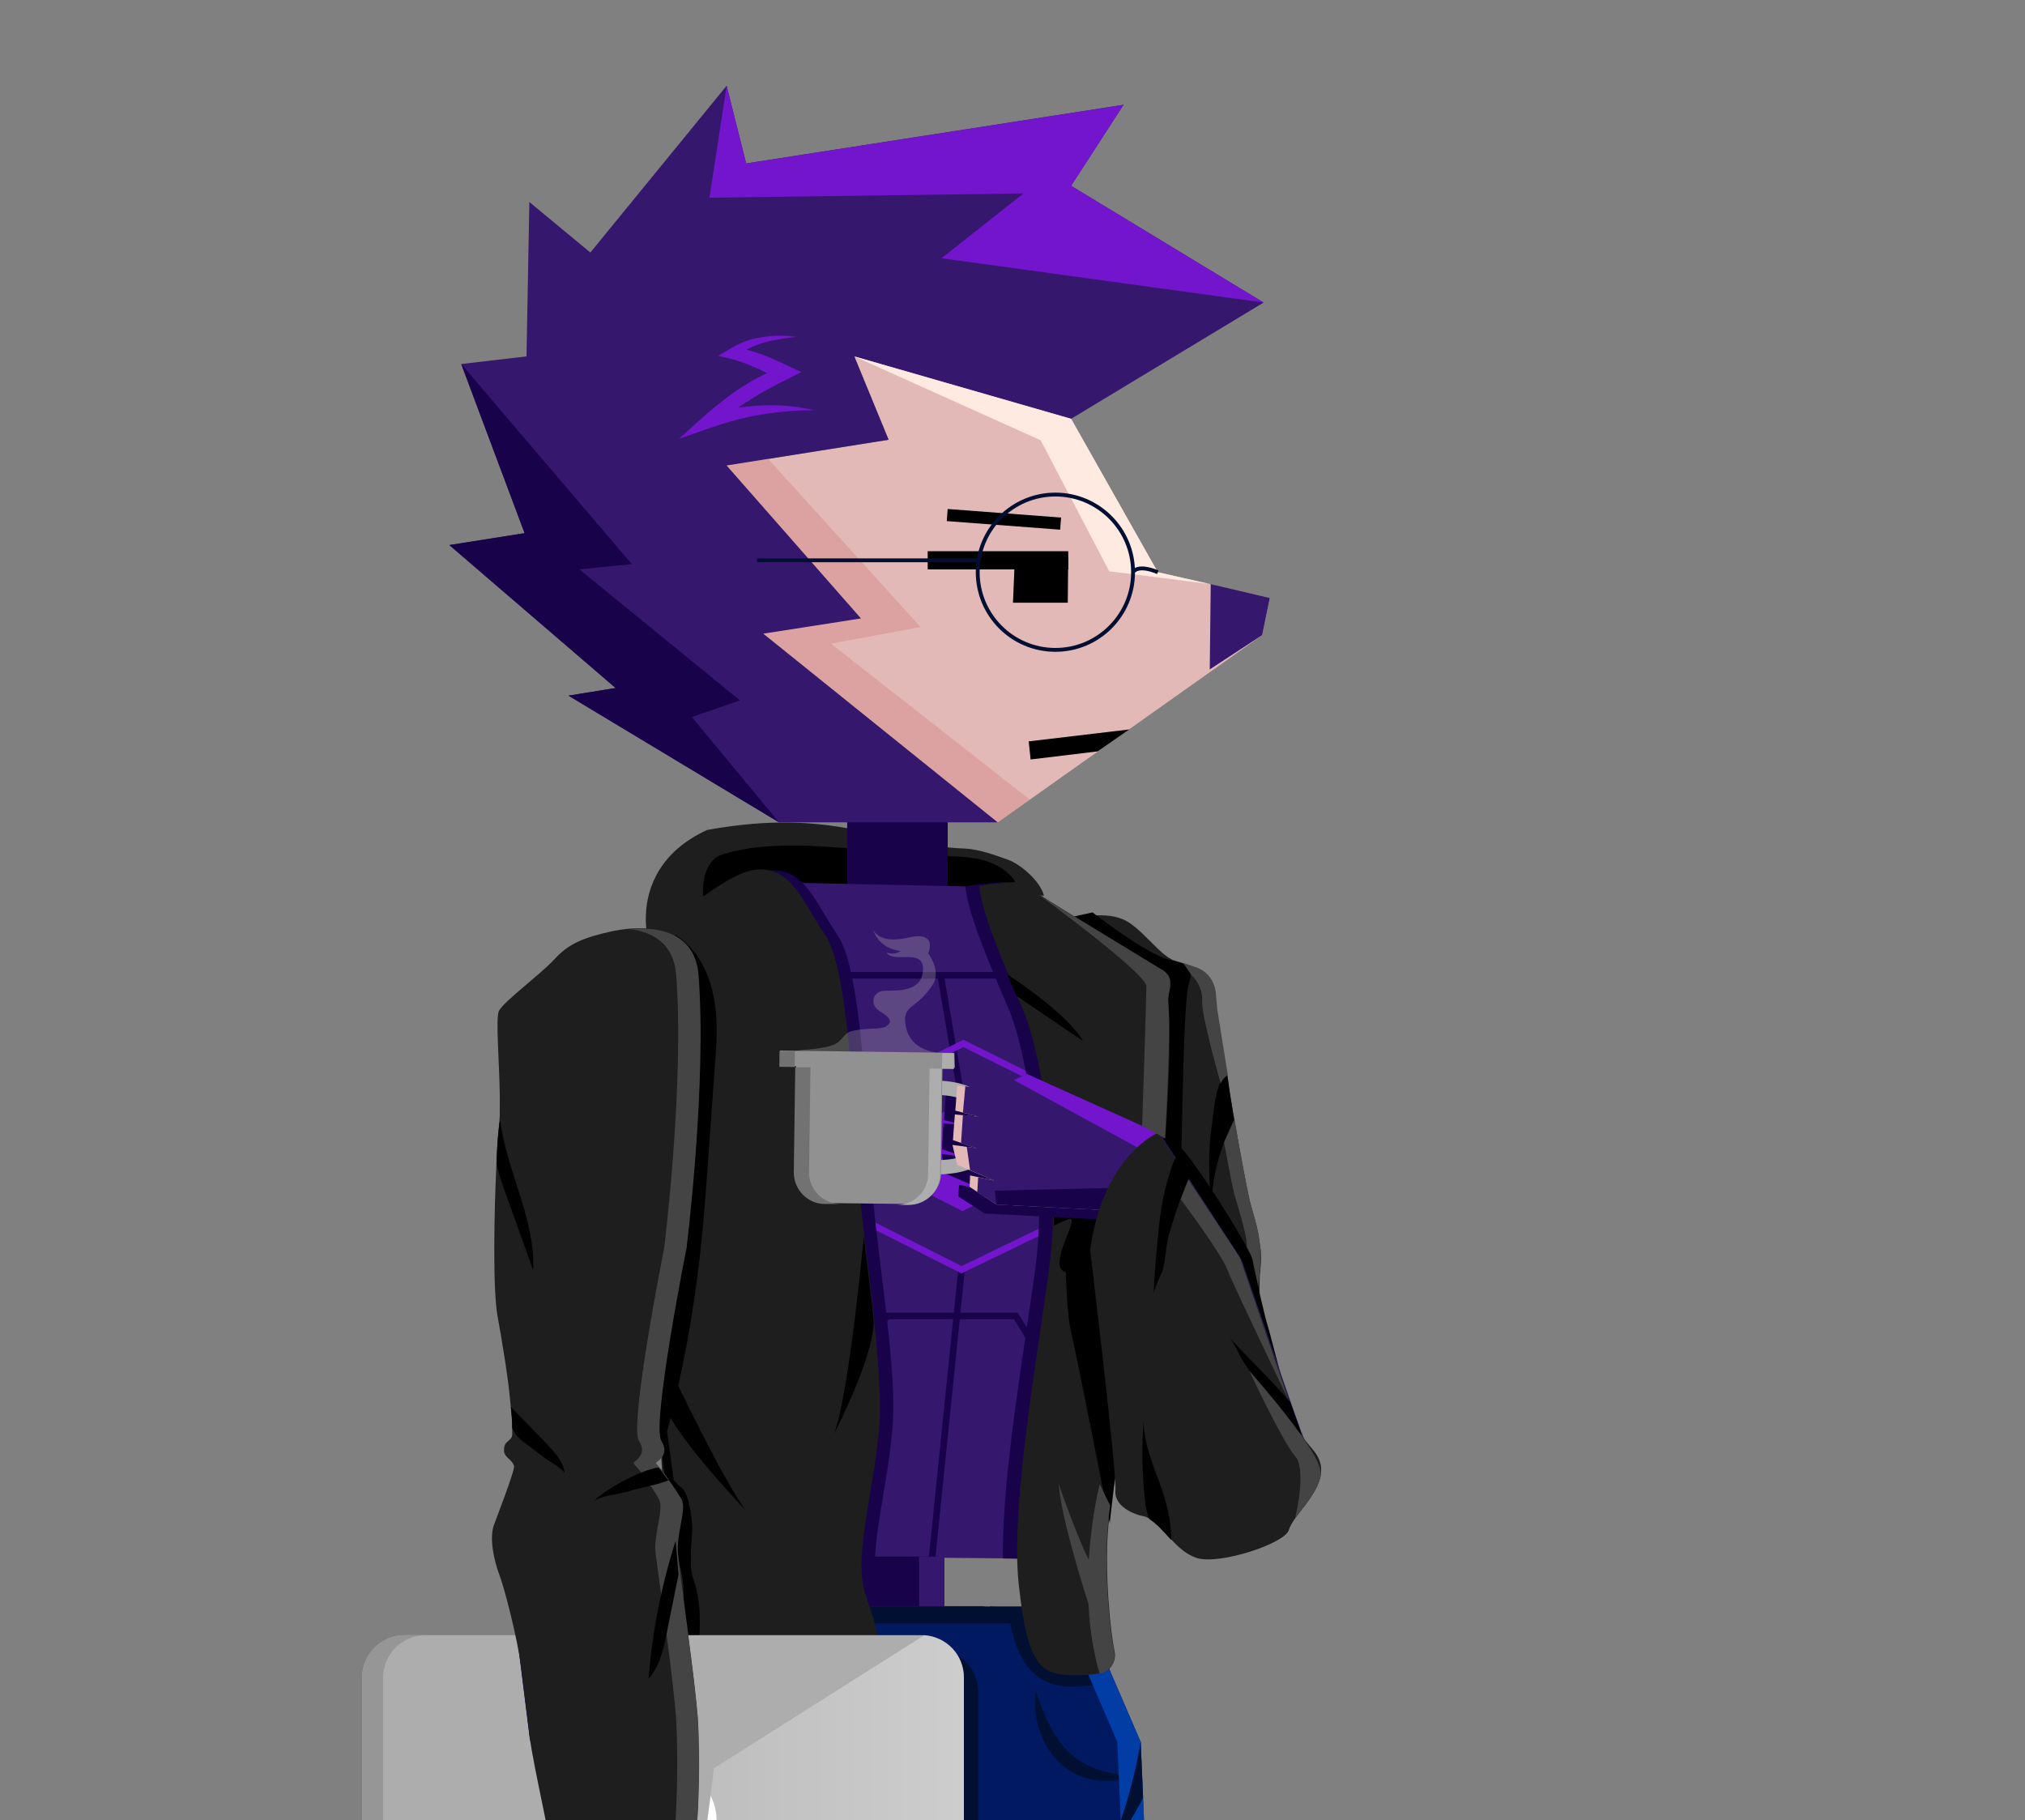 <svg fill="none" xmlns="http://www.w3.org/2000/svg" viewBox="0 0 425 382">
  <rect x="0" y="0" width="425" height="382" fill="#808080" stroke="none"/>
  <g clip-path="url(#clip0)">
    <path d="M140.4 204.9c-4.6-1.7-11-22 8-30.7 27-4.9 36.6 3.2 54 3.9 3 .1 6.5 1.4 9.3 2.4 2.8 1.1 6.7 4.6 7.4 7.5-19.6-1.8-44.6-2.8-64.2-1.4" fill="#1E1E1E"/>
    <path d="M151.5 195.1c-4.6-1.7-5.7-12.8-.6-15.5 12.6-4.5 30.9-.6 48.4.1 3 .1 6 .3 8.7 1.4 2.8 1.1 5.3 3.2 6 6.1-19.6-1.8-38.8.9-58.5 1.8" fill="#000"/>
    <path d="M198.9 188.4l-8 4.7-13.1-4.2v-21.5h21.1v21z" fill="#180249"/>
    <path d="M243 120.1l-18.2-32.2-45.5-13.1 7.2 17.5-34 5.4 28.2 32.1-20.5 3.2 49.2 39.6 55.5-39.3 1.6-7.8-23.5-5.4z" fill="#E3B9B7"/>
    <path d="M254.1 122.6l-.2 17.9 11-7.2 1.6-7.8-12.4-2.9z" fill="#36176E"/>
    <path d="M194.7 117.6h29.5" stroke="#000" stroke-width="3.823" stroke-miterlimit="10"/>
    <path d="M213 116.9l-.4 9.6h11.5l.1-9.6H213zM216.3 159.4l-.4-3.8 21.1-2.5-6.6 4.6-14.1 1.7z" fill="#000"/>
    <path d="M265.2 63.5L224.8 39l11-17-79.2 12.3-4.1-16.3-28.6 35-12.8-10.6-.6 32.4-13.7 1.6 13.3 35.5-15.8 2.5 34.9 30-9.9 1.6 44.2 26.6h45.9L160.2 133l20.5-3.2-28.2-32.1 34-5.4-7.2-17.5 45.5 13.1 40.4-24.4z" fill="#36176E"/>
    <path d="M265.2 63.5L224.8 39l11-17-79.2 12.3-4.1-16.3-3.6 23.5 65.9-.9-17.2 13.6 67.6 9.3z" fill="#7215CC"/>
    <path d="M155.3 147l-10.1 3.5 18.3 22.1-44.2-26.6 9.9-1.6-34.9-30 15.8-2.5-13.3-35.5 35.8 42-11 1.1 33.7 27.5z" fill="#180249"/>
    <path d="M179.3 74.8l39.1 17.6 14.4 27.5 21.3 2.7-11.1-2.5-18.2-32.2-45.5-13.1z" fill="#FFEAE1"/>
    <path opacity=".44" d="M161.2 96.3l32 35.3-18.8 3.5 41.7 32.7-6.7 4.8-49.2-39.6 20.5-3.2-28.2-32.1 8.7-1.4z" fill="#D38484"/>
    <path d="M198.8 108.1l23.8 1.8" stroke="#000" stroke-width="2.549" stroke-miterlimit="10"/>
    <path d="M167.1 70.7c-2.3.3-4.7.6-6.8 1.2-2.2.7-4.2 1.6-5.9 3l-.4-2c4.1.5 7.9 2.2 11.4 3.9l2.8 1.3-2.8 1.4c-2.8 1.4-5.5 2.8-8.1 4.5-2.6 1.6-5 3.5-7.5 5.5l-1.4-2.5c3.7-1.1 7.5-1.7 11.3-1.9 3.8-.2 7.7.2 11.3 1-3.8 0-7.5.3-11.2.9-3.7.6-7.2 1.6-10.7 2.8l-6.6 2.3 5.2-4.7c2.4-2.1 4.9-4.1 7.6-5.9 2.7-1.8 5.6-3.2 8.5-4.5v2.7c-3.5-1.8-6.9-3.5-10.5-4.4l-2.6-.6 2.2-1.3c2.1-1.3 4.4-2.3 6.9-2.6 2.6-.5 5-.4 7.3-.1z" fill="#7215CC"/>
    <path d="M212.4 202.3l5.2-3.8h.1l16-1.8 17.8 12.2 8.5 50.8-3.7 26.8-19.6 2.6-15.9-27.1-8.4-59.7z" fill="#36176E"/>
    <path d="M215.6 205.5l14 3.8 25.3 74.1M255.3 219.1l-20 6.8" stroke="#180249" stroke-width="1.384" stroke-miterlimit="10"/>
    <path d="M254.2 283.6l-16.5-25.1-19.9-55.2 2.7-5.7-2.8.9-4.4 4.7 19.9 56.9 21 23.5z" fill="#180249"/>
    <path d="M244.5 256.9l-1.3-52.2-29-18.4-56-1.2-25.7 14 .4 83.7 16.9 39.9 9.1 3.9 64.5.6 21.1-70.3z" fill="#36176E"/>
    <path d="M158.9 326.6l-16-44.2 6.3-15.6.6-66.5-8.6-5.7-8.7 4.5.4 83.7 16.9 39.9" fill="#180249"/>
    <path d="M142.2 233.2l27.8 11.1h70.2M158.2 185.1l14.6 19.6h23.6M203.7 241.6l-6.3-37M209.1 186.3l13.7 18.4h-26.4M201.8 266.5l-6.2 60.7" stroke="#180249" stroke-width="1.384" stroke-miterlimit="10"/>
    <path d="M222.7 256.4l-20.9 10.1-20-10.1v-27.2l20.4-10.2 20.5 10.2v27.2z" stroke="#7215CC" stroke-width="1.384" stroke-miterlimit="10"/>
    <path d="M212.1 249.3l-10.1 4.9-9.6-4.9v-13.1l9.8-4.8 9.9 4.8v13.1z" fill="#7215CC"/>
    <path d="M146 295.1h22.3l18-18.9h26.9l14.2 23.2M178.9 326.9l-8.2-14.3h-18.5M214.6 326.7l5.6-15.2h3.5" stroke="#180249" stroke-width="1.384" stroke-miterlimit="10"/>
    <path d="M218.7 327.2l19.5-69.9-1.2-51.8-22.8-19.2 29 18.4 1.3 52.2-21.1 70.3" fill="#7215CC"/>
    <path d="M134.7 203.6l-13.4 9.2-1.5 71.2" stroke="#180249" stroke-width="1.38" stroke-miterlimit="10"/>
    <path d="M198.2 326.7h-21.4v11.7h21.4v-11.7z" fill="#180249"/>
    <path d="M198.2 326.7h-5.3v11.7h5.3v-11.7z" fill="#36176E"/>
    <path d="M123.8 223.9h-5l-2.6 6.4 2.6 6.4h5l2.5-6.4-2.5-6.4z" fill="#7215CC"/>
    <path d="M233.1 193.6l15.7 10.9v52.9l-12.6 27.1 8.3-27.6-1.3-52.2-15.1-9.5 5-1.6zM139.7 194.9c4.2-.3 14.8-11.7 22-12.2 7.2-.5 9.5 6.9 14.1 13.6 4.3 6.3 5.7 28.6 6.7 46.5s5.7 42.3 4.9 55.6c-.8 13.3-5.4 27.3-3.2 35.4 2.2 8.2 5.1 11.1 0 15.5-17.9 15.9-42.2 13.7-41.2-.6.8-11.4-2.1-53.7-2.1-53.7l-1.2-100.1z" fill="#180249"/>
    <path d="M229.5 327.3c0-10.3 1.7-17.1 4-26.8 2.9-12 6.8-34 6.8-34s3.7-37.4 2.2-55.9c-.2-3 1.9-5.6-1.7-7.2-3.5-1.5-7.6-4.1-9.5-5.5-1.9-1.4-15.1-9.3-16.2-10.2-1.1-.9-1.3-2.7-4.9-2.5-3.6.2-7.6.8-7.6.8.5 5.6 4.7 15.5 9.1 25.8 4.3 10.3 7.7 35.5 5.9 51.8-1.7 14.7-7.4 44.9-7.1 63.5" fill="#180249"/>
    <path d="M190.7 406.3l7.4-37.8 9.8-31.3h12l8.7 3.6 8.2 26.4 4.3 38.3-10.4 72-18-1.4-13.5-8.4-8.5-61.4z" fill="#36176E"/>
    <path d="M214.3 340.8l-8.9 29.4-7.6 36.4 7.5 64.9-6.1-3.8-8.5-61.4 7.4-37.8 9.8-31.4 6.4 3.7z" fill="#180249"/>
    <path d="M227.5 477.3l9.3-72.9-5-37.2-7.8-26.8 4.6.4 8.2 26.4 4.3 38.3-10.4 72-3.2-.2z" fill="#7215CC"/>
    <path d="M204.8 370.2H217l-2.5 104.2" stroke="#180249" stroke-width="1.384" stroke-miterlimit="10"/>
    <path d="M217.4 340.8l-11.1-3.7H165l8.7 3.7h43.7zM173.7 340.8h39.9l6.8 4.8v15.1l-11.4 6.9-27.1-.4-8.2-26.4z" fill="#36176E"/>
    <path d="M176.1 340.8l8.5 26.4h-2.7l-8.2-26.4h2.4z" fill="#180249"/>
    <path d="M159.5 340.8l-6.5-3.7 66.9.1 8.7 3.6h-69.1z" fill="#010F33"/>
    <path d="M177.7 350.1h44.6" stroke="#180249" stroke-width="1.384" stroke-miterlimit="10"/>
    <path d="M208.6 346H191v8h17.6v-8z" fill="#7215CC"/>
    <path d="M204.4 370.9l4.7-.1 13.8-8.6.1-17.5-3.4-3.9h-6l6.8 4.8v15.1l-11.4 6.9h-4.4l-.2 3.3z" fill="#180249"/>
    <path d="M135.8 406.3l7.5-37.8 9.8-31.3H165l8.8 3.6 8.1 26.4 4.3 38.3-10 70.1-18.7-1.3-13.1-6.6-8.6-61.4z" fill="#36176E"/>
    <path d="M159.5 340.8l-9 29.4-7.6 36.4 7.4 64.3-5.9-3.2-8.6-61.4 7.5-37.8 9.7-31.4 6.5 3.7z" fill="#180249"/>
    <path d="M173 475.4l8.9-71-5-37.2-7.8-26.8 4.7.4 8.1 26.4 4.3 38.3-10 70.1-3.2-.2z" fill="#7215CC"/>
    <path d="M150.5 370.2h12.2l-3.2 104.2M152.1 360.5h13l6.2-11.2" stroke="#180249" stroke-width="1.384" stroke-miterlimit="10"/>
    <path d="M239.4 365.6l-10.7-24.8h-76.5l-2 5.4-6.9 22.2-7.4 37.8 3.3 23.7 5.2 37.7 3.1 1.6-2.7 10.8-2.9.7-8 10.3c-1.1 4.1.7 37.8.1 41.1-.7 3.3-4 7.7-1.1 10 3 2.2 3.2 8.7 3.2 8.7l28.4-9.8 11.7-65.5 6.5-45.6 3.5-24.5 5-23.4-.5 24.2L194 430l5.2 37.7s2 5.6 1.1 9.1c-.9 3.5-3.7 4.8-3.7 4.8l-8 9.5s1.8 45.1 0 50c-1.8 4.8 2.2 9.8 2.2 9.8l6.5-2.2 22-7.5 11.4-63.6 10.4-72-1.7-40zm-69.2 96.3l-4.9 34.1-6.7 5.8v-13.9l4.1-6.4v-20.6l7.5-5.5v6.5zm55.9-20.6l-7 9.1-3.2-27.7 4.5-10.5 8.2 6.5-2.5 22.6z" fill="#001960"/>
    <path d="M194.5 493.7l.4 47.4 2.5 7.5-6.5 2.2s-3.9-4.9-2.2-9.8c1.8-4.8 0-50 0-50l8-9.5s2.8-1.4 3.7-4.8c.9-3.5-1.1-9.1-1.1-9.1l-8.6-61.4.5-24.2 5.2 4.3v20.1l8.9 65s.5 7.2-2.4 12.1c-2.9 4.9-8.4 10.2-8.4 10.2zM139.5 493.7l.4 47.4 2.5 7.5-6.5 2.2s0-3.3-.8-4.9c-1.2-2.4-3.2-3-3.5-5.3-.4-2.4 2.4-9.4 2.4-9.4l-.3-40.1 8.1-10.3 2.9-.7 2.7-10.8-3.1-1.7-8.7-61.4.5-24.2 5.2 4.3v20.1l12 62.7s-2.6 9.5-5.5 14.4c-2.8 4.9-8.3 10.2-8.3 10.2zM217.4 354.9c.8 2.5 1.7 4.9 2.8 7 1.1 2.2 2.4 4.2 4.1 5.8.8.8 1.7 1.5 2.7 2.1 1 .6 2.1 1.1 3.2 1.5 2.3.8 4.7 1.2 7.4 1.5-2.5.9-5.2 1.2-8 .8-1.4-.3-2.7-.7-4-1.3-1.3-.7-2.4-1.5-3.4-2.5-2-2-3.4-4.5-4.2-7.1-.7-2.4-1-5.1-.6-7.8zM211.9 340c1.9 10.6 6.7 14.1 13.2 14 2 0 3.5-.2 4.7-.4 2.2-.4 3.5-2.6 3-4.7-.3-1.3-2.4-5.5-2.7-8.3" fill="#010F33"/>
    <path d="M205.3 355.1v66c0 4.9-4 8.9-8.9 8.9H194l-3.3-23.7.5-24.2-5 23.4-3.5 24.5h-43.6l-3.3-23.7 7.4-37.8 6.9-22.2h46.8c4.8.2 8.4 4.1 8.4 8.8z" fill="#010F33"/>
    <path d="M239.4 365.6l-10.7-24.8h-4.9l10.7 24.8 1.7 39.9-10.4 72-11.4 63.6-22 7.5-2.5.8c.5.9.9 1.4.9 1.4l6.5-2.2 22-7.5 11.4-63.6 10.4-72-1.7-39.9zm-53.1 16.5l-5 23.4-3.5 24.5-6.5 45.6-11.7 65.5-23.6 8.1c.1 1 .2 1.6.2 1.6l28.4-9.8 11.7-65.5 6.5-45.6 3.2-22.4-.2-1.3.5-24.1z" fill="#023DA5"/>
    <path d="M239.4 365.6s-2.4 15.9-9.1 27.6c0 0 8.4-13 9.6-15.9l-.5-11.7z" fill="#010F33"/>
    <path d="M184.6 298.3c-.8 13.3-5.4 27.3-3.2 35.4 2.2 8.2 5.1 11.1 0 15.5-17.9 15.9-42.2 13.7-41.2-.6.8-11.3-2.1-53.7-2.1-53.7L137 194.7c4.2-.3 14.8-11.7 22-12.2 7.2-.5 9.5 6.9 14.1 13.6 4.3 6.3 5.7 28.6 6.7 46.5.3 5.2.9 10.9 1.6 16.7.7 6 1.5 12.1 2.1 17.9.8 8.2 1.4 15.6 1.1 21.1z" fill="#1E1E1E"/>
    <path d="M150 224.2c-.5 7.4-1.1 14.9-1.6 22.3-.4 5.4-.8 10.7-1.4 16.1-1.4 12.8-3.7 25.5-7 37.9-.7-.3-1.3-.8-1.8-1.3.2-9.8 5.7-37.3 5.7-37.3s4.3-34.7 2.5-57.4c-.3-3.9-2.1-6.5-4.7-8v-.3c4.4 2.7 7 7.6 8 12.7 1.1 5 .7 10.2.3 15.3zM145.4 331c2.9 8.4.3 12.6 2.1 21.3.2 1.1.3 2.6-.7 3.1-.3.1-.6.2-.9.1-.6-5.5-1.5-12.8-2.4-18.7 0-1.4 0-2.8-.1-4.2-.2-2-.7-4-1.2-5.9 0-.2 0-.5-.1-.6-.5-3.9 1.7-9.1.8-11.2-.6-1.2-2.1-3.4-3.4-5.2.8-.6 2.4 1.7 3.7 2.7 1.4 1.1 2.2 7.1 2.1 8.8-.1 1.7-.7 7.6.1 9.8z" fill="#000"/>
    <path d="M140 300.5l1.5 11-2-1.8-1.3-10.5 1.8 1.3zM183.4 277.4c-.2 7.7-7.9 22.7-8.4 23.6 3.1-7.4 6.3-41.5 6.3-41.5.7 6 1.5 12.1 2.1 17.9zM141.5 289.1s10.7 22.4 15.1 28c0 0-17.7-18.4-17.5-24 .2-5.6 2.4-4 2.4-4z" fill="#000"/>
    <path d="M202.3 352.1v66c0 4.9-4 8.9-8.9 8.9H84.9c-4.9 0-8.9-4-8.9-8.9v-66c0-4.9 4-8.9 8.9-8.9h109c4.7.3 8.4 4.1 8.4 8.9z" fill="#ADADAD"/>
    <path d="M89.3 427h-4.4c-4.9 0-8.9-4-8.9-8.9v-66c0-4.9 4-8.9 8.9-8.9h4.4c-4.9 0-8.9 4-8.9 8.9v66c0 4.9 4 8.9 8.9 8.9z" fill="#969696"/>
    <path opacity=".39" d="M202.3 352.1v66.4c0 4.7-3.8 8.5-8.5 8.5l-97.7-.7-9.6-15.1 107.5-68c4.6.3 8.3 4.1 8.3 8.9z" fill="url(#paint0_linear)"/>
    <path d="M139.2 393.3c6.186 0 11.2-5.014 11.2-11.2 0-6.186-5.014-11.2-11.2-11.2-6.186 0-11.2 5.014-11.2 11.2 0 6.186 5.014 11.2 11.2 11.2z" fill="#fff"/>
    <path d="M106 233.7c-.4.5-.7 1-.9 1.5-.1-.5-.1-.9-.1-1.4-.1-1.2-.1-2.4 0-3.6v.2l1 3.3z" fill="#000"/>
    <path d="M245.3 210.6c1.5 18.6-2.2 55.9-2.2 55.9s-3.9 22-6.8 34c-1.4 5.7-2.5 10.5-3.2 15.5-.8 5.5-1 11.4-.5 19.3.4 5.8.9 9.2 1.3 11.2.5 2.2-.9 4.3-3 4.7-1.2.2-2.8.4-4.7.4-7.8.1-10.5-1.6-12.4-19.2-1.9-17.5 4.9-52.6 6.7-68.9 1.9-16.3-1.5-41.5-5.9-51.8-4.3-10.3-8.6-20.2-9.1-25.8 0 0 4-.6 7.6-.8 3.6-.2 3.8 1.6 4.9 2.5 1 .9 14.2 8.8 16.2 10.2 2 1.4 6 4 9.5 5.5 3.5 1.6 1.4 4.3 1.6 7.3z" fill="#1E1E1E"/>
    <path d="M271.8 305.7l-14.7 3.1s-16.1-8.9-19.1-16.6c-3-7.8 1.1-52.3 1.1-52.3l-13.5-47.2s5.7-1.4 9.7.1c4 1.4 8 7.8 11.2 8.8 3.2 1 8.6 2.2 8.6 7.3 0 .7.1 1.7.3 3.2.3 2.4.8 5.7 1.4 9.5.7 4.5 1.6 9.5 2.4 14.1 1.3 7.6 2.6 14.2 3 16 .7 2.9 1.8 5.7 2.2 9.4 0 .2 0 .3.1.5 0 .3.1.6.1.9.1 1.2.1 2.6-.1 4.1 0 .5-.1.9-.1 1.4-.3 6.5.7 13.7 1.9 15.6 1.3 1.8 4.6 19.4 5.5 22.1z" fill="#1E1E1E"/>
    <path d="M244.5 240.9c.6-10.3 1.4-22.5.7-30.3-.2-3 1.9-5.6-1.7-7.2-3.5-1.5-7.6-4.1-9.5-5.5-1-.7-5-3.2-8.8-5.5l4.1-.9s11.2 8.7 16 9.9c4.7 1.3 5.3 1.2 4.1 5.5-1.1 4.3-1.5 39.6-1.5 39.6l-3.4-5.6zM254.3 256.2c-.4-7-1-13.5.1-20.5.4-2.6.6-7.2 2.3-9.4.3-.3.6-.6.9-.7.3 2.4.8 5.7 1.4 9.5-3.4 6.4-5.1 13.8-4.7 21.1z" fill="#000"/>
    <path d="M250.1 204.7s2.4 2.2 2.2 5.3c-.2 3.1 3.9 17.4 3.9 17.4s.5-1.3 1.5-1.7l-2.2-13.7s-.2-2.2-.3-3.2c-.1-1-.4-4.6-4.5-5.9-4.1-1.3-2.4-.8-2.4-.8l1.8 2.6zM264.3 267.9c-.1 1.2-.2 2.2-.2 2.2s-.9-4.3-1.2-5.5c-.2-1.2-1.2-2.7-1.2-2.7 0-3.2-2.2-9.5-2.7-11.5s-2.1-10.6-2.1-10.6l2.1-4.7.2.5c1.3 7.6 2.6 14.2 3 16 .7 2.9 1.8 5.7 2.2 9.4 0 .2 0 .4.1.5 0 .4 0 .7.1.9v.2c0 1.4-.1 3.6-.3 5.3z" fill="#444"/>
    <path d="M243.3 238.4s4.1 1.8 5.3 3.3c4.9 6.1 14 20.8 14.3 22.9.4 2.6 2.9 13.1 3.2 13.8.3.7 6.1 23.4 6.1 23.4L260.3 264l-17-25.6zM221.1 257.3s1.2-.7 3.2-1.4c2.8-1-4.9 10.1-.6 11.1 0 0 .2 9.4 1.2 13 .9 3.6 8 39.7 8 39.7l7.8-67.3-19.5-1.4v6.3h-.1z" fill="#000"/>
    <path d="M144.4 201.6l-5.7-3.1-16.2.4-15.9 14.3-1.9 51.5 7.3 26.2h19.7l12.3-29 .4-60.3z" fill="#36176E"/>
    <path d="M109.8 230.2l8.9 10.3 12.2-10.3" stroke="#7215CC" stroke-width="1.384" stroke-miterlimit="10"/>
    <path d="M122.5 198.9l-9.9 16-2.8 68-5.1-18.2 1.8-51.5 16-14.3z" fill="#180249"/>
    <path d="M142.9 204.5l-12 8.1.1 78.3" stroke="#180249" stroke-width="1.384" stroke-miterlimit="10"/>
    <path d="M131.7 290.9l7.5-29.2.9-58.6-4.4-4.5 3-.1 5.7 3.1-.4 60.3-12.3 29z" fill="#7215CC"/>
    <path d="M114.9 290.4l-1.1 40.1 14.9-1.8-.9-40.4-12.9 2.1z" fill="#180249"/>
    <path d="M146.5 360.7l-2.8 32.2-21.5 2.6-11-30.4-5.5-44.4 7-10.6 17.7-2.2 10.5 8.4 5.6 44.4z" fill="#36176E"/>
    <path d="M131.2 394.4l-6.1-18.3-6.3-50.4.9-7.4 2-9.4" stroke="#180249" stroke-width="1.384" stroke-miterlimit="10"/>
    <path d="M121.572 333.285l-3.573.443 3.459 27.886 3.573-.443-3.459-27.886z" fill="#7215CC"/>
    <path d="M112.7 366.4l12.4 9.7 20.2-14.4" stroke="#7215CC" stroke-width="1.384" stroke-miterlimit="10"/>
    <path d="M117.1 309.5l-6.3 11 5.7 46.2L127 395l-4.8.5-11-30.8-5.5-44 7-10.6 4.4-.6z" fill="#180249"/>
    <path d="M125.5 308.5l4.9-.6 10.5 8.4 5.6 44.4-2.8 32.2-4.6.5 2.9-31.2-5.6-44.6-10.9-9.1z" fill="#7215CC"/>
    <path d="M140.3 310.7l-.9-1.2c.3.4.7 1 .9 1.2z" fill="#ADADAD"/>
    <path d="M146.5 360.7c.5 6.8.4 20.6-.8 27.3-.9 5.3.1 4.7-6.6 5.4-6.7.7-16.7 4.5-19.3 5.3-2.6.8-3.4-3-3.4-6s-4.6-22.6-5.2-28c-.6-5.3-1-8.2-1.8-14.6s-3.6-17-4.6-19.6c-1-2.6-2.3-7.8-1-10.8 0 0 4.2-10.9 4.1-11.9-.2-1.3-1.9-1.8-2.1-3.1-.2-2.5 1.5-2 1.7-3.5v-1.5c0-1.3-.1-2.8-.3-4.4-.5-6-1.8-13.7-2.8-19.2-1-5.9-.7-21.6-.2-32 .1-3.1.3-5.8.5-7.5 0-.3.1-.7.1-1 0-.6.1-1.2.1-1.9v-3.5c-.1-7.5-.9-16.4-.2-18 1-2 8.5-7.5 11.6-10.8 3-3.3 6-4.6 12.4-6 8.6-1.7 17 0 17.7 9 1.8 22.8-2.5 57.4-2.5 57.4s-7.4 37.2-5.3 40.5c2.1 3.3-1.6 4.5-1.1 4.8.1.1.4.4.7.8.3.4.7.8 1.1 1.4 1.4 1.8 3.1 4.2 3.7 5.5 1 2.1-1.2 7.3-.8 11.2.4 3.9 3.6 26 4.3 34.7z" fill="#1E1E1E"/>
    <path d="M118.5 309.2c-.1-.7-3.7-2.8-4.3-3.3-1.5-1.1-3-2.3-4.5-3.4-1.2-.9-1.8-1.8-2.2-2.8 0-1.3-.1-2.8-.3-4.4 2.5 2.5 5 5.1 7.5 7.7 1.7 1.8 3.6 3.8 3.8 6.2zM111.9 266.6l-5.7-15.9c-.8-2.1-1.5-4.3-2-6.5.1-3.1.3-5.8.5-7.5 0-.3.1-.7.1-1 .1-.2.1-.3.2-.5 1.3 10.6 7.4 20.7 6.9 31.4z" fill="#000"/>
    <path d="M146.5 360.7c.5 6.8.4 20.6-.8 27.3-.9 5.3.1 4.7-6.6 5.4-6.7.7-16.7 4.5-19.3 5.3-1 .3-1.7-.1-2.2-.8 4.1-1.4 11.6-3.9 16.9-4.5 6.7-.7 5.7-.1 6.6-5.4 1.2-6.7 1.2-20.5.8-27.3-.3-4-1.1-10.9-2-17.5-.4-2.9-.8-5.8-1.1-8.3-.6-4.2-1-7.5-1.2-8.8-.5-3.9 1.7-9.1.8-11.2-.3-.7-1-1.8-1.8-3-.3-.4-.5-.8-.8-1.2-.1-.1-.2-.3-.3-.4-.1-.1-.2-.2-.3-.4-.1-.1-.1-.2-.2-.3l-.1-.1c0-.1-.1-.1-.1-.2-.1-.1-.1-.2-.2-.2-.3-.4-.6-.8-.9-1.1-.4-.4-.6-.7-.7-.8-.5-.4 3.2-1.5 1.1-4.8s5.3-40.5 5.3-40.5 4.3-34.7 2.5-57.4c-.5-6.1-4.5-8.9-9.8-9.5 7.4-.7 13.8 1.6 14.5 9.5 1.8 22.8-2.5 57.4-2.5 57.4s-7.4 37.2-5.3 40.5c2.1 3.3-1.6 4.5-1.1 4.8.1.1.4.4.7.8.3.4.7.8 1.1 1.4 0 0 .1.1.1.2l.1.1c.1.1.2.2.2.3 0 0 0 .1.1.1.2.2.3.4.4.6 1.1 1.5 2.2 3.2 2.7 4.1 1 2.1-1.2 7.3-.8 11.2.3 3.9 3.5 26 4.2 34.7z" fill="#444"/>
    <path d="M140.3 310.7c-1.1.5-2.5.8-3.8 1.2-.3-.4-.5-.8-.8-1.2-.2-.3-.4-.5-.5-.8-.1-.1-.1-.2-.2-.3l-.1-.1c0-.1-.1-.1-.1-.2-.1-.1-.1-.2-.2-.2 1.4-.6 2.7-1 3.8-1.1.3.4.7.8 1.1 1.4 0 0 .1.1.1.2l.1.1c.1.1.2.2.2.3 0 0 0 .1.1.1 0 .3.2.5.3.6zM142.4 330.5c-.8 3.8-1.5 7.6-2.3 11.4-.1.4-.2.9-.3 1.3-.4-2.9-.8-5.8-1.1-8.3.8-3.9 1.9-7.7 3.1-11.5l.6 7.1z" fill="#444"/>
    <path d="M140.3 310.7c-2.4 1-5.9 1.5-8.4 2.3-1.5.5-6.1 1-7.3 2.1 1.9-2.1 9.4-6.5 13.6-7.1.3.4.7.8 1.1 1.4.2.3.8 1.1 1 1.3zM141.8 323.4c-3 9.4-4.9 19.1-5.7 29 2.5-2.9 3.3-6.7 4-10.5.8-3.8 1.5-7.6 2.3-11.4" fill="#000"/>
    <path d="M155.1 407.3l-11.4-14.4c1.6-.4 1.4-1.4 2-4.8 1.2-6.7 1.2-20.5.8-27.3-.3-4-1.1-10.9-2-17.5h2.4s3.6 21.8 2.8 28.9c-.8 7.1-2.8 21.4-2.8 21.4l8.2 13.7z" fill="#ADADAD"/>
    <path d="M221.5 136.4c9.002 0 16.3-7.298 16.3-16.3s-7.298-16.3-16.3-16.3-16.3 7.298-16.3 16.3 7.298 16.3 16.3 16.3zM205.2 117.6h-46.3M237.8 120.1s.8-1.8 5.2 0" stroke="#010F33" stroke-width=".809" stroke-miterlimit="10"/>
    <path d="M240.7 239.7l-27.5-12.4-2.7 1.3-4.2 2.1-6.1-.8v.2l-1.7-.4-.4 5.4 5 1.2-3.4-.4-1.7-.1-.3 5.4 5 1.7-2.1-.3-3-.4 1 4.2 7.7 3.3-3.3-.7-1.7-.3-.2 2.4 5.6 3.6 25.1 1.3-.2-4.8 4.8-5.3 4.3-6.2z" fill="#180249"/>
    <path d="M196.1 228.3c3.6 0 11.6.6 11.5 9.1-.1 7.8-8.8 7.7-13.9 7.6" stroke="#ADADAD" stroke-width="3" stroke-miterlimit="10"/>
    <path d="M200.3 221l-36.6-.5v3.3h3.4l-.3 22.1c0 3.6 2.9 6.6 6.5 6.6l17.6.2c3.6 0 6.6-2.9 6.6-6.5l.3-22.1h2.6l-.1-3.1z" fill="#919191"/>
    <path d="M195.1 224.3h2.5l-.3 22.1c0 3.6-3 6.5-6.6 6.5h-2.5c3.6 0 6.6-2.9 6.6-6.5l.3-22.1zM197.742 221.034l-.043 3.299 2.499.033.044-3.299-2.5-.033z" fill="#ADADAD"/>
    <path d="M163.616 220.611l-.044 3.299 3.2.043.043-3.3-3.199-.042zM176.3 252.7h-3.2c-3.6 0-6.5-3-6.5-6.6l.3-22.1h3.2l-.3 22.1c0 3.6 2.9 6.5 6.5 6.6z" fill="#727272"/>
    <path d="M275.1 307l-2.2 4.7-3.5 7.5-16.8 5.8-6.8-4.6-5-3.4-4.6-3.1-4.6-60.1-.1-1.6-.2-3-.3-3.6 2.9-1.9 4.8-3.2 1.1-.7 3.4-2.2 3.6 5.5 2.8 4.4 11 17 10.2 29.5 2.3 6.5c0 .1 0 .1.1.2l.1.2 1.8 6.1z" fill="#36176E"/>
    <path d="M200.9 227.8l-.4 5.3 4.9 1.3-5-.5-.4 5.4 5 1.7-5.1-.7 1 4.2 7.8 3.3-5.1-1.1-.1 2.4 5.6 3.7 25.1 1.3-.2-4.8-.5-10.9-.2-3.7-32.4-6.9z" fill="#E3B9B7"/>
    <path d="M212.3 229.2l-9.7-1.2-.5 5.5 3.3.9-3.3-.4-.4 5.9 3.3 1.1-2.1-.3.7 4.9 5.1 2.2-3.4-.7-.2 3.1 4 2.6 25.1 1.3-.2-4.8 4.7-5.3 4.3-6.2-27.5-12.4-6.9 3.4 3.7.4z" fill="#36176E"/>
    <path d="M234 249.3l-25.2.6.3 2.9 25.1 1.3-.2-4.8z" fill="#180249"/>
    <path d="M240.3 241.7l-27.5-15 2.7-1.3 27.5 12.4-2.7 3.9z" fill="#7215CC"/>
    <path d="M277.2 309.6c-.6 3.4-3.6 6.6-5.4 9.1-.6.9-1.1 1.7-1.3 2.4-.7 2.8-14.5 7.4-19.3 5.9-2.2-.7-3.9-2.3-5.4-3.9-1.5-1.6-2.9-3.3-4.5-4.3-.6-.4-1.2-.6-1.9-.7 0 0-5.6-1.3-5.3-5.3.3-4-5.3-50.4-5.3-50.4s.4-3.8 1.9-8.6c.2-.5.4-1 .6-1.6.4-1 .8-2 1.3-3 .4-.8.8-1.6 1.3-2.4 1.3-2.2 2.9-4.3 4.9-6.1.3-.3.6-.5.9-.8 1-.8 2.2-1.6 3.4-2.2l3.6 5.5 2.8 4.4 11 17 10.2 29.5 2.3 6.5c0 .1 0 .1.1.2 0 .1 0 .1.1.2 1 2.6 4.7 4.2 4 8.6z" fill="#1E1E1E"/>
    <path d="M245.8 323.2c-1.5-1.6-2.9-3.3-4.5-4.3-.6-1.2-.8-2.4-1-4-.6-5.5-.7-11.1-.3-16.7.1 4.9 2.1 9.6 3.8 14.2 1.1 3.4 2.1 7.2 2 10.8zM273.1 301c-.9-.3-1.8-1.4-2.2-1.9-2.4-2.6-4.6-5.6-6.7-8.5-.7-.9-1.3-1.9-1.9-2.8-.5-.7-.9-1.4-1.4-2.1-1-1.6-1.8-3.8-3-5.1 4.1 4.5 8.8 8.9 12.8 13.6l.1.1 2.3 6.5c0 .1 0 .1.1.2-.2-.1-.1 0-.1 0zM242.1 272c0-1.6 1.4-3.9 1.9-5.4.6-1.9.7-5 1.2-7 1.1-3.9 2.8-9 4.7-13.1.5-1.1-2.7-4.3-3.2-3.4-.9 1.4-2.3 6.9-2.6 8.5-.4 2.1-.7 4.2-.9 6.2-.5 4.7-.9 9.4-1.1 14.2z" fill="#000"/>
    <path opacity=".32" d="M166.8 220.6c1.5-.4 5.6-.3 8.1-1.3 1.9-.7 2.1-2.5 3.9-2.9 3.3-.8 6-.2 7.2-1 1.4-1 .9-1.8-1.4-3.2-2.2-1.4-1.3-3.9.5-4.2 1.8-.3 8.2.8 8.6-4.2.4-5.1-6-1.4-7.7-3.9 0 0 1.7.7 3-.3 0 0-4.5-.3-5.8-4.6 0 0 1 3.3 7.4 1.8 6.4-1.5 4.2 3.3 4.2 3.3s2.8 3.7 1 6.5c-3.5 5.4-6.3 4.2-5.8 8.2.6 4.8 4.6 6.5 10.1 6.3" fill="#ADADAD"/>
    <path d="M247.8 251.7s8.4 11.2 9.8 14.8c1.4 3.6 12.9 27.5 12.9 27.5l-10.3-30.1-10.8-16.3-1.6 4.1zM277.2 309.6c-.6 3.4-3.6 6.6-5.4 9.1 0 0 .9-3.6 1.1-7.1.1-2.4 0-4.8-1.1-6-2.5-2.8-9.4-17.4-9.6-17.9 0 .1 15.7 17.5 15 21.9zM217.9 187.7s22.7 16.6 22.7 19.3c0 2.7-.9 29.3-.9 29.3l4.8 2.6s1.3-21.2.7-28.4c-.2-2 .5-2.5.4-4.4-.1-1.9-2.1-2.8-2.1-2.8l-25.6-15.6zM230.8 351.3c-5.5-18.6 0-39.8 0-39.8l2.2 4.5c-.8 5.5-1 11.4-.5 19.3.4 5.8.9 9.2 1.3 11.2.5 2.2-.8 4.4-3 4.8zM135.6 310.7c-.2-.3-.4-.5-.6-.8.3.4.5.7.6.8z" fill="#444"/>
    <path d="M211.4 204.5s12.6 8.1 15.9 14l-14-9.5-1.9-4.5z" fill="#000"/>
    <path d="M228.6 337.1s-5.8-17.6-6.4-25.6c0 0 5.9 17.1 8 18.4" fill="#444"/>
  </g>
  <defs>
    <linearGradient id="paint0_linear" x1="86.53" y1="385.058" x2="202.312" y2="385.058" gradientUnits="userSpaceOnUse">
      <stop stop-color="#fff" stop-opacity="0"/>
      <stop offset="1" stop-color="#fff"/>
    </linearGradient>
    <clipPath id="clip0">
      <path fill="#fff" d="M0 0h425v382H0z"/>
    </clipPath>
  </defs>
</svg>
